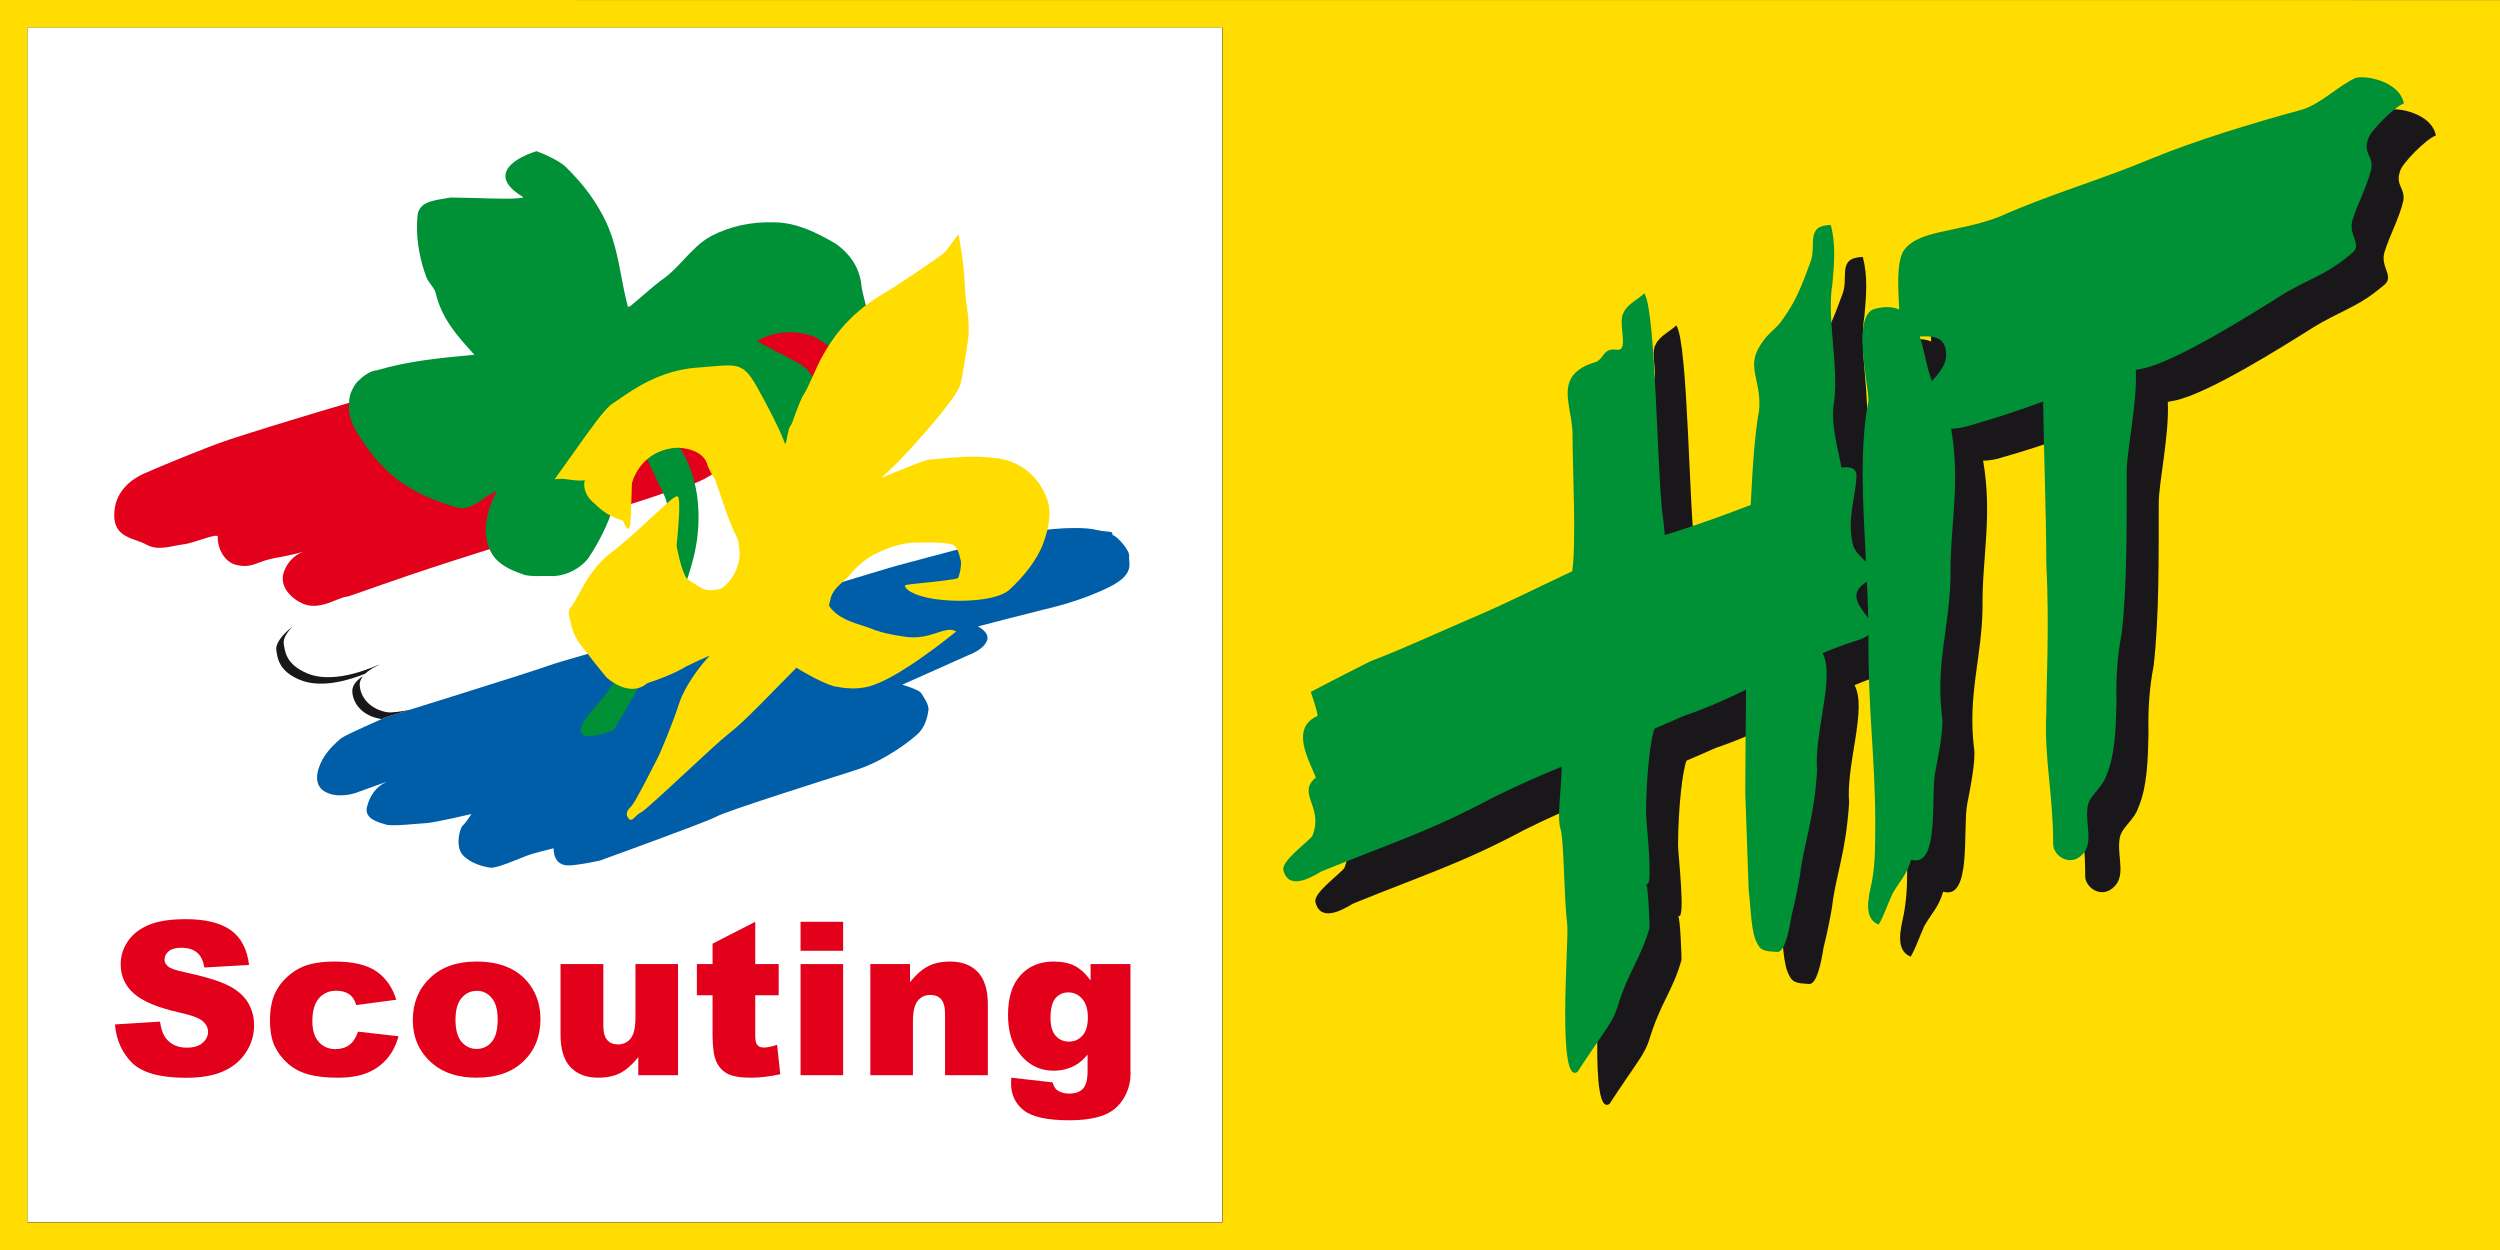 <?xml version="1.0" encoding="UTF-8" standalone="no"?>
<!-- Created with Inkscape (http://www.inkscape.org/) -->

<svg
   xmlns:dc="http://purl.org/dc/elements/1.1/"
   xmlns:cc="http://creativecommons.org/ns#"
   xmlns:rdf="http://www.w3.org/1999/02/22-rdf-syntax-ns#"
   xmlns:svg="http://www.w3.org/2000/svg"
   xmlns="http://www.w3.org/2000/svg"
   xmlns:sodipodi="http://sodipodi.sourceforge.net/DTD/sodipodi-0.dtd"
   xmlns:inkscape="http://www.inkscape.org/namespaces/inkscape"
   version="1.1"
   width="408.625"
   height="204.35"
   id="svg2"
   xml:space="preserve"
   sodipodi:docname="hit_landelijk_logo_h.svg"
   inkscape:version="0.92.4 (unknown)"
   inkscape:export-filename="/home/martijn/git/hit-icons/plaatslogo/src/svg/hit_hee_logo_h.svg.png"
   inkscape:export-xdpi="42.290001"
   inkscape:export-ydpi="42.290001"><rect width="100%" height="100%" fill="#333333" stroke="none"/><sodipodi:namedview
     pagecolor="#ffffff"
     bordercolor="#666666"
     borderopacity="1"
     objecttolerance="10"
     gridtolerance="10"
     guidetolerance="10"
     inkscape:pageopacity="0"
     inkscape:pageshadow="2"
     inkscape:window-width="1327"
     inkscape:window-height="1028"
     id="namedview34"
     showgrid="false"
     inkscape:zoom="2.0419358"
     inkscape:cx="305.43971"
     inkscape:cy="54.146538"
     inkscape:window-x="0"
     inkscape:window-y="24"
     inkscape:window-maximized="0"
     inkscape:current-layer="g4968" /><defs
     id="defs6" /><g
     transform="matrix(1.25,0,0,-1.25,-165.198,976.483)"
     id="g4968"><g
   inkscape:export-ydpi="208"
   inkscape:export-xdpi="208"
   style="fill:#ffdd00;fill-opacity:1"
   transform="translate(135.773,621.334)"
   id="g6362"><path
     inkscape:connector-curvature="0"
     id="path6364"
     style="fill:#ffdd00;fill-opacity:1;fill-rule:nonzero;stroke:none"
     d="M 0,0 V 156.237 H 156.234 L 156.238,0 Z M -3.617,159.851 V -3.617 l 326.904,-0.008 v 163.464 z" /></g><path
   inkscape:export-ydpi="208"
   inkscape:export-xdpi="208"
   inkscape:connector-curvature="0"
   id="path6366"
   style="fill:#ffffff;fill-opacity:1;fill-rule:nonzero;stroke:none"
   d="m 135.773,777.572 h 156.182 v -156.182 h -156.182 z" /><g
   inkscape:export-ydpi="208"
   inkscape:export-xdpi="208"
   transform="translate(201.523,763.911)"
   id="g6376"><path
     inkscape:connector-curvature="0"
     id="path6378"
     style="fill:#ffffff;fill-opacity:1;fill-rule:nonzero;stroke:none"
     d="m 0,0 c -1.266,-0.374 -5.429,-1.854 -5.858,-5.208 -0.022,-0.172 -0.035,-0.354 -0.035,-0.543 0,-0.094 0.012,-0.193 0.019,-0.291 -0.537,0.016 -1.032,0.031 -1.367,0.043 l -3.419,0.069 -1.234,-0.217 c -1.465,-0.239 -5.424,-0.885 -5.504,-4.953 -0.012,-0.27 -0.059,-1.342 -0.059,-1.342 0,-2.416 0.494,-5.055 1.392,-7.43 0.264,-0.709 0.668,-1.254 0.961,-1.652 0.004,-0.005 0.177,-0.254 0.229,-0.329 0.516,-2.029 1.376,-3.696 2.403,-5.168 -2.774,-0.332 -5.574,-0.785 -8.335,-1.613 l 0.558,0.104 c -1.507,-0.114 -2.95,-0.914 -4.414,-2.449 l -0.135,-0.143 -0.113,-0.16 c -0.489,-0.698 -0.844,-1.381 -1.078,-2.059 -5.703,-1.688 -10.399,-3.133 -14.208,-4.378 -3.359,-1.107 -10.045,-3.952 -10.327,-4.073 l -0.183,-0.078 c 0,0 -0.039,-0.026 -0.051,-0.033 -0.049,-0.02 -0.099,-0.041 -0.099,-0.041 -5.114,-2.082 -6.187,-5.605 -6.187,-8.193 0,-4.064 3.155,-5.192 4.671,-5.734 0.343,-0.123 0.696,-0.25 0.879,-0.352 2.044,-1.119 4.007,-0.732 5.439,-0.451 l 0.97,0.169 c 0.703,0.087 1.476,0.315 2.246,0.557 0.709,-1.486 2.006,-2.86 4.042,-3.252 1.741,-0.341 2.902,-0.019 3.836,0.317 0.053,-0.523 0.159,-1.045 0.374,-1.552 0.36,-0.848 0.961,-1.628 1.707,-2.29 -1.233,-0.966 -2.984,-2.703 -2.984,-4.813 0,-0.19 0.014,-0.382 0.045,-0.576 -10e-4,0.002 0.02,-0.144 0.02,-0.144 0.16,-1.127 0.586,-4.119 4.682,-5.797 1.575,-0.645 3.397,-0.828 5.44,-0.566 0.18,-0.617 0.45,-1.199 0.809,-1.729 -1.127,-0.554 -1.381,-0.748 -1.554,-0.887 l -0.057,-0.048 c -0.751,-0.641 -1.844,-1.642 -2.668,-2.928 -0.343,-0.512 -1.375,-2.232 -1.375,-4.193 0,-0.354 0.034,-0.715 0.111,-1.078 0.262,-1.229 0.965,-2.234 2.033,-2.909 1.489,-0.919 3.115,-1.013 4.37,-0.894 0.204,-1.32 1.172,-2.827 4.164,-3.704 l 0.191,-0.056 c 0.963,-0.294 2.259,-0.244 4.995,-0.011 l 1.099,0.085 c 0.331,0.012 0.887,0.094 1.536,0.211 10e-4,-1.344 0.396,-2.539 1.148,-3.429 l 0.054,-0.063 c 1.694,-1.881 4.248,-2.391 5.266,-2.522 1.136,-0.16 2.585,0.325 5.394,1.469 l 0.687,0.276 c 0.137,0.053 0.478,0.154 0.879,0.265 0.109,-0.146 0.186,-0.299 0.321,-0.437 0.605,-0.625 1.689,-1.356 3.411,-1.295 1.57,0.041 4.219,0.631 4.516,0.697 l 0.159,0.035 0.152,0.055 c 3.273,1.182 14.067,5.092 15.508,5.867 l 0.055,0.031 c 1.195,0.603 10.772,3.659 14.862,4.963 l 2.941,0.942 c 4.308,1.357 8.265,4.419 9.406,5.607 l 0.041,0.045 c 0.955,1.041 1.577,2.47 1.849,4.246 0.032,0.19 0.045,0.377 0.045,0.562 0,0.932 -0.363,1.817 -0.849,2.654 2.24,1 4.427,1.977 4.489,2.005 0.804,0.297 2.868,1.221 3.731,3.128 0.202,0.446 0.292,0.886 0.32,1.312 2.389,0.613 5.026,1.289 5.026,1.289 0.002,0.001 0.082,0.02 0.082,0.02 1.516,0.358 5.54,1.313 9.289,3.171 3.505,1.696 4.178,3.706 4.178,5.4 0,0.231 -0.013,0.454 -0.031,0.671 l -0.014,0.153 -0.012,-0.195 c 0.016,0.127 0.024,0.254 0.024,0.382 0,1.758 -1.454,3.636 -2.789,4.615 -0.022,0.075 -0.036,0.128 -0.036,0.128 -0.847,1.02 -2.111,1.086 -2.718,1.118 l 0.068,-0.005 -0.745,0.123 c -0.964,0.204 -2.013,0.359 -4.255,0.309 -0.052,0.675 -0.157,1.322 -0.367,1.926 -1.327,3.98 -4.841,6.823 -8.942,7.212 -2.57,0.324 -4.56,0.208 -6.701,0.025 1.84,2.151 3.729,4.584 4.225,6.035 0.431,1.225 1.224,6.816 1.262,7.335 l 0.006,0.077 0.01,0.719 c 0,1.542 -0.155,2.59 -0.284,3.434 -0.01,0.085 -0.162,1.469 -0.178,1.605 -0.123,3.707 -0.741,7 -0.866,7.628 l -1.239,6.155 -3.705,-5.046 c -0.484,-0.669 -1.079,-1.47 -1.336,-1.793 -0.738,-0.567 -4.149,-2.928 -6.731,-4.544 -0.578,2.327 -1.957,4.374 -4.143,5.939 l -0.099,0.07 -0.103,0.062 c -2.75,1.607 -5.772,3.102 -9.239,3.148 -3.476,0.12 -6.71,-0.588 -9.617,-2.105 -1.765,-0.953 -3.072,-2.346 -4.224,-3.574 -0.725,-0.77 -1.395,-1.484 -2.107,-2.047 l 0.137,0.101 c -0.629,-0.433 -1.213,-0.894 -1.778,-1.361 -0.435,2.292 -0.943,4.86 -2.074,7.361 -1.372,2.936 -3.205,5.471 -5.772,8.002 -1.247,1.281 -3.534,2.264 -4.79,2.737 L 1.623,-0.017 0.84,0.247 Z" /></g><g
   inkscape:export-ydpi="208"
   inkscape:export-xdpi="208"
   transform="translate(169.269,697.051)"
   id="g6380"><path
     inkscape:connector-curvature="0"
     id="path6382"
     style="fill:#ffffff;fill-opacity:1;fill-rule:nonzero;stroke:none"
     d="m 0,0 c -0.149,0.934 1.083,2.278 2.351,3.174 1.306,0.894 3.397,1.828 4.668,2.276 1.267,0.412 2.164,0.71 2.873,0.935 4.107,1.418 13.365,4.665 13.738,4.813 0.41,0.189 21.426,7.056 23.219,7.432 1.753,0.373 9.293,3.729 10.08,4.403 0.52,0.448 15.787,2.202 17.768,1.232 1.938,-0.97 -0.635,-7.617 2.912,-6.646 3.504,0.97 14.443,2.688 16.384,-0.445 1.94,-3.139 0.376,-4.706 -1.006,-5.303 C 91.642,11.31 66.222,4.965 66.222,4.965 c 0,0 -36.21,-9.779 -37.591,-10.002 -1.082,-0.19 -8.547,-2.504 -11.386,-3.435 -0.783,-0.261 0.112,0.036 -1.379,-0.411 -1.906,-0.558 -1.569,-0.262 -2.428,-0.111 -1.904,0.373 -3.36,1.681 -3.51,3.469 -0.149,1.754 2.801,2.762 2.578,2.762 -0.224,0 -5.563,-2.725 -9.407,-1.157 C 0.224,-2.763 0.148,-0.969 0,0" /></g><g
   inkscape:export-ydpi="208"
   inkscape:export-xdpi="208"
   transform="translate(182.604,687.401)"
   id="g6384"><path
     inkscape:connector-curvature="0"
     id="path6386"
     style="fill:#005da8;fill-opacity:1;fill-rule:nonzero;stroke:none"
     d="m 0,0 c 0,0 19.337,6.008 21.428,6.795 2.09,0.782 24.783,7.018 26.353,7.351 1.529,0.338 17.508,5.266 19.333,5.751 1.83,0.485 13.89,3.696 13.89,3.696 0,0 3.846,0.93 7.727,1.117 3.883,0.15 3.992,-0.298 5.412,-0.409 1.42,-0.075 0.559,-0.373 1.01,-0.524 0.41,-0.111 2.162,-1.902 2.053,-2.762 -0.115,-0.859 0.855,-2.314 -2.69,-4.031 -3.546,-1.755 -7.391,-2.65 -8.81,-2.988 -1.416,-0.334 -8.289,-2.125 -8.289,-2.125 0,0 1.684,-0.785 1.161,-1.943 -0.523,-1.157 -2.353,-1.79 -2.353,-1.79 L 67.528,4.253 c 0,0 2.166,-0.632 2.463,-1.081 0.3,-0.448 1.082,-1.568 0.968,-2.276 -0.109,-0.711 -0.373,-1.981 -1.192,-2.875 -0.823,-0.859 -4.405,-3.696 -8.324,-4.929 -3.918,-1.268 -16.911,-5.336 -18.29,-6.121 -1.384,-0.744 -15.158,-5.71 -15.158,-5.71 0,0 -2.648,-0.599 -4.03,-0.635 -2.164,-0.075 -2.016,2.239 -2.016,2.239 0,0 -2.799,-0.674 -3.51,-0.971 -0.708,-0.262 -3.918,-1.68 -4.739,-1.566 -0.859,0.111 -2.614,0.521 -3.658,1.68 -1.009,1.193 -0.335,3.581 0.037,3.846 0.335,0.261 1.118,1.49 1.118,1.49 0,0 -4.926,-1.157 -5.934,-1.193 -0.969,-0.036 -4.367,-0.45 -5.227,-0.188 -0.856,0.264 -2.873,0.709 -2.5,2.277 0.373,1.607 1.381,2.799 2.464,3.247 1.082,0.45 -3.92,-1.379 -3.92,-1.379 0,0 -2.389,-0.86 -4.143,0.223 -1.718,1.083 -0.634,3.548 0.037,4.554 0.671,1.047 1.642,1.904 2.165,2.35 C -5.303,-2.314 0,0 0,0" /></g><g
   inkscape:export-ydpi="208"
   inkscape:export-xdpi="208"
   transform="translate(152.024,719.712)"
   id="g6388"><path
     inkscape:connector-curvature="0"
     id="path6390"
     style="fill:#e2001a;fill-opacity:1;fill-rule:nonzero;stroke:none"
     d="m 0,0 c 0,0 6.829,2.91 10.114,3.993 7.54,2.465 16.836,5.153 19.898,6.049 2.91,0.895 11.907,3.62 19.522,5.934 6.049,1.83 11.273,3.398 11.834,3.545 1.306,0.298 27.435,8.513 28.296,7.505 0.858,-0.969 3.547,-3.397 3.397,-6.908 C 92.911,16.573 86.417,7.95 85.296,7.354 84.139,6.792 64.804,2.985 64.804,2.985 c 0,0 10.003,3.957 10.448,-0.15 0.415,-4.105 -7.763,-5.562 -8.173,-5.784 -0.41,-0.262 -16.237,-5.227 -28.107,-9.034 -7.879,-2.537 -12.954,-4.478 -13.441,-4.553 -1.267,-0.112 -3.469,-1.829 -5.674,-0.972 -1.492,0.596 -3.395,2.276 -2.538,4.366 0.86,2.13 2.69,2.54 2.69,2.54 0,0 -1.196,-0.41 -3.734,-0.86 -2.539,-0.41 -2.987,-1.379 -5.077,-0.97 -2.127,0.411 -2.689,2.95 -2.577,3.66 0.149,0.708 -2.984,-0.748 -4.517,-0.935 -1.567,-0.188 -3.248,-0.895 -4.815,-0.037 -1.528,0.86 -4.218,0.86 -4.218,3.806 0,4.557 4.593,5.678 4.929,5.938" /></g><g
   inkscape:export-ydpi="208"
   inkscape:export-xdpi="208"
   transform="translate(245.64,740.157)"
   id="g6392"><path
     inkscape:connector-curvature="0"
     id="path6394"
     style="fill:#009036;fill-opacity:1;fill-rule:nonzero;stroke:none"
     d="M 0,0 C 0,0.002 -0.281,1.17 -0.281,1.17 -0.527,2.128 -0.83,3.317 -0.855,3.825 -1.096,5.95 -2.221,7.746 -4.2,9.163 c -2.446,1.432 -5.095,2.756 -7.96,2.793 -3.035,0.111 -5.848,-0.496 -8.362,-1.81 C -21.883,9.411 -22.984,8.237 -24.053,7.1 -24.801,6.304 -25.574,5.479 -26.443,4.792 -27.492,4.068 -28.466,3.22 -29.408,2.401 L -31.073,0.985 C -31.11,0.976 -31.301,0.892 -31.36,0.919 l -0.037,0.066 c -0.34,1.28 -0.59,2.594 -0.832,3.867 -0.44,2.316 -0.895,4.711 -1.937,7.014 -1.229,2.634 -2.899,4.937 -5.255,7.253 -1.057,1.09 -3.747,2.079 -3.861,2.123 l -0.047,0.016 -0.046,-0.013 c -0.155,-0.047 -3.76,-1.125 -4.004,-3.031 -0.123,-0.965 0.633,-1.946 2.252,-2.916 -0.002,0 0.036,-0.031 0.071,-0.059 -0.447,-0.298 -4.146,-0.176 -6.39,-0.099 l -3.129,0.063 c -0.028,-0.005 -0.978,-0.173 -0.978,-0.173 -1.554,-0.253 -3.317,-0.535 -3.349,-2.437 -0.037,-0.416 -0.056,-0.842 -0.056,-1.281 0,-2.096 0.429,-4.403 1.224,-6.504 0.138,-0.37 0.382,-0.704 0.617,-1.022 0.233,-0.318 0.454,-0.619 0.577,-0.953 0.795,-3.479 2.864,-5.746 5.055,-8.148 0,0 0.026,-0.03 0.036,-0.041 -0.129,-0.012 -0.262,-0.026 -0.262,-0.026 -4.131,-0.387 -8.407,-0.787 -12.459,-2.004 -0.821,-0.062 -1.72,-0.601 -2.715,-1.645 -0.646,-0.919 -0.937,-1.694 -0.937,-2.458 -0.033,-0.223 -0.046,-0.449 -0.046,-0.676 0,-1.281 0.493,-2.596 1.529,-4.073 1.363,-2.146 2.876,-3.878 4.621,-5.295 2.213,-1.668 4.634,-2.828 7.852,-3.762 1.421,-0.439 2.581,0.376 3.707,1.166 0.536,0.375 1.095,0.73 1.673,0.976 -0.837,-1.502 -1.484,-3.35 -1.484,-5.14 0,-1.359 0.365,-2.672 1.299,-3.749 1.046,-1.128 2.547,-1.692 3.872,-2.134 0.784,-0.146 1.53,-0.13 2.32,-0.109 l 1.487,-0.01 c 1.655,0.106 3.367,0.99 4.383,2.258 2.942,4.359 4.422,9.004 4.422,13.837 0,0.558 -0.021,1.12 -0.061,1.681 0.022,0.047 0.165,0.368 0.165,0.368 0,0 0.057,0.121 0.112,0.236 0.187,-0.17 1.343,-1.211 1.343,-1.211 1.441,-1.128 1.507,-1.276 2.32,-3.069 l 1.636,-3.455 c 0.415,-0.81 0.609,-1.987 0.609,-3.414 0,-6.484 -3.993,-18.147 -9.619,-24.376 -1.249,-1.386 -1.865,-2.38 -1.865,-3.013 0,-0.162 0.039,-0.299 0.118,-0.414 0.66,-0.947 3.765,0.248 4.117,0.388 l 0.044,0.016 0.025,0.041 c 0.08,0.125 7.919,12.568 10.433,22.479 0.415,1.63 0.669,3.469 0.669,5.363 0,3.889 -1.069,8.015 -4.027,11.054 -0.032,0.025 -0.609,0.507 -0.609,0.507 -0.243,0.228 -0.52,0.479 -0.84,0.671 0.068,0.138 0.195,0.409 0.263,0.552 1.465,-0.385 2.817,-0.981 4.122,-1.564 1.569,-0.703 3.048,-1.366 4.73,-1.686 0.594,-0.145 1.013,-0.389 1.418,-0.626 0.613,-0.357 1.191,-0.691 2.275,-0.645 l 1.67,0.176 c 0.754,0.112 1.25,0.187 1.771,-0.051 0.186,-0.084 0.441,-0.041 0.774,0.14 1.442,0.785 4.069,4.005 4.287,5.537 0.008,0.086 0.008,0.188 0.008,0.297 0,1.305 -0.49,4.08 -1.966,5.217 -0.737,0.577 -2.26,1.349 -3.604,2.027 -1.069,0.539 -2.366,1.197 -2.603,1.46 3.949,2.144 7.507,0.494 7.543,0.478 3.702,-2.385 4.907,-3.158 5.331,-3.371 0.02,-0.014 0.008,-0.044 0.028,-0.055 0,0 0.018,0.024 0.023,0.029 0.164,-0.078 0.195,-0.056 0.225,-0.018 l 0.085,0.13 -0.171,0.111 c -0.135,0.086 0.138,0.66 0.378,1.166 C -0.469,-3.861 0.378,-2.075 0,0" /></g><g
   inkscape:export-ydpi="208"
   inkscape:export-xdpi="208"
   transform="translate(237.375,733.158)"
   id="g6396"><path
     inkscape:connector-curvature="0"
     id="path6398"
     style="fill:#009036;fill-opacity:1;fill-rule:nonzero;stroke:none"
     d="M 0,0 V -0.002 Z" /></g><g
   inkscape:export-ydpi="208"
   inkscape:export-xdpi="208"
   transform="translate(269.114,715.803)"
   id="g6400"><path
     inkscape:connector-curvature="0"
     id="path6402"
     style="fill:#ffdd00;fill-opacity:1;fill-rule:nonzero;stroke:none"
     d="m 0,0 c -1.013,3.039 -3.654,5.187 -6.732,5.474 -2.657,0.341 -4.586,0.17 -7.03,-0.045 l -1.657,-0.142 c -0.405,0 -2.202,-0.722 -4.701,-1.738 -0.592,-0.244 -1.158,-0.474 -1.639,-0.665 1.366,1.127 3.536,3.39 5.38,5.518 2.125,2.385 4.542,5.37 4.956,6.581 0.308,0.873 1.087,6.127 1.128,6.681 0.005,0.212 0.01,0.411 0.01,0.603 0,1.371 -0.139,2.283 -0.264,3.099 l -0.191,1.729 c -0.114,3.849 -0.82,7.304 -0.826,7.342 l -0.067,0.33 -0.2,-0.274 c -0.013,-0.017 -1.27,-1.754 -1.595,-2.116 -0.33,-0.33 -5.472,-3.896 -8.365,-5.606 -4.571,-2.731 -6.638,-6.268 -7.315,-7.43 l -0.162,-0.274 c -0.425,-0.696 -0.912,-1.777 -1.38,-2.821 -0.44,-0.976 -0.854,-1.899 -1.157,-2.364 -0.427,-0.631 -0.935,-2.034 -1.306,-3.063 -0.164,-0.453 -0.321,-0.883 -0.377,-0.972 -0.301,-0.321 -0.422,-0.979 -0.538,-1.614 -0.066,-0.363 -0.141,-0.7 -0.245,-0.951 -0.048,0.092 -0.101,0.205 -0.142,0.33 -0.014,0.048 -0.405,1.367 -2.886,5.96 -2.293,4.279 -2.644,4.249 -6.933,3.87 l -1.609,-0.133 c -4.737,-0.347 -8.248,-2.79 -10.132,-4.103 l -0.869,-0.586 c -0.975,-0.599 -2.886,-3.295 -5.094,-6.414 l -2.499,-3.491 0.333,0.035 c 0.586,0.068 1.132,-0.012 1.714,-0.096 0.605,-0.086 1.234,-0.162 1.903,-0.068 -0.037,-0.18 -0.079,-0.361 -0.079,-0.544 0,-0.909 0.476,-1.813 1.354,-2.507 1.095,-1.096 2.152,-1.744 3.521,-2.153 0.172,-0.007 0.273,-0.237 0.365,-0.462 0.105,-0.244 0.212,-0.498 0.415,-0.637 l 0.077,-0.054 0.1,0.046 c 0.171,0.096 0.244,0.495 0.359,4.338 0.021,0.764 0.044,1.557 0.065,1.655 0.826,2.612 2.865,4.275 5.581,4.55 1.006,0.109 3.897,-0.255 4.32,-2.38 0.012,-0.039 0.573,-1.294 0.906,-1.635 0.004,-0.018 0.942,-2.709 0.942,-2.709 0.578,-1.713 1.033,-3.067 2.045,-5.172 0.139,-0.25 0.153,-0.514 0.168,-0.789 l 0.044,-0.442 c 0.046,-0.223 0.068,-0.461 0.068,-0.703 0,-0.851 -0.266,-1.816 -0.762,-2.748 -0.407,-0.707 -1.274,-1.767 -1.914,-1.901 -1.656,-0.314 -2.077,-0.041 -3.094,0.624 l -0.943,0.589 c -0.687,0.402 -1.34,3.348 -1.535,4.451 0.229,2.248 0.552,6.132 0.172,6.439 -0.229,0.204 -0.667,-0.136 -3.318,-2.6 -1.61,-1.495 -3.612,-3.355 -5.264,-4.604 -2.358,-1.761 -3.53,-3.962 -4.388,-5.57 -0.372,-0.699 -0.693,-1.302 -1.008,-1.652 -0.446,-0.477 -0.275,-1.118 -0.112,-1.735 l 0.149,-0.63 c 0.289,-1.474 1.189,-2.585 2.058,-3.659 l 0.176,-0.219 c 0.588,-0.81 2.335,-2.929 2.352,-2.951 0.042,-0.039 2.975,-2.808 5.363,-0.764 3.363,1.088 4.96,2.112 5.023,2.155 1.197,0.592 2.506,1.197 3.15,1.437 -1.084,-1.048 -3.25,-3.888 -4.006,-6.193 -0.753,-2.369 -2.316,-6.155 -2.717,-6.961 l -0.409,-0.799 c -0.789,-1.554 -2.635,-5.193 -3.112,-5.697 -0.601,-0.602 -0.834,-1.016 -0.423,-1.607 0.086,-0.127 0.183,-0.194 0.298,-0.206 0.202,-0.015 0.373,0.154 0.586,0.366 0.204,0.199 0.456,0.449 0.795,0.611 0.485,0.253 3.131,2.706 5.93,5.303 2.234,2.07 4.543,4.211 5.294,4.791 1.545,1.205 2.715,2.377 4.194,3.857 l 0.414,0.412 c 0,0 3.871,3.937 4.47,4.545 0.477,-0.301 2.94,-1.806 4.86,-2.418 1.389,-0.272 3.027,-0.482 4.751,0 3.073,0.908 7.732,4.313 11.101,7.008 l 0.195,0.156 -0.227,0.098 c -0.624,0.269 -1.339,0.034 -2.244,-0.262 -1.125,-0.363 -2.526,-0.821 -4.36,-0.511 -2.655,0.388 -3.613,0.769 -4.312,1.046 l -0.482,0.18 c -0.003,0 -0.287,0.092 -0.287,0.092 -1.791,0.555 -3.644,1.135 -4.713,2.686 -0.009,0.028 -0.014,0.055 -0.014,0.087 0,0.123 0.053,0.3 0.11,0.496 l 0.113,0.467 c 0.244,0.921 0.947,1.547 1.625,2.153 l 0.61,0.566 c 1.256,1.524 2.44,2.508 3.728,3.105 1.071,0.549 2.748,1.237 4.691,1.407 l 1.17,0.011 c 1.273,0.018 2.476,0.038 3.723,-0.162 0.933,-0.122 1.181,-1.109 1.42,-2.066 l 0.063,-0.25 c 0.032,-0.63 -0.102,-1.424 -0.37,-2.15 -0.232,-0.2 -2.988,-0.485 -4.631,-0.655 -2.289,-0.234 -2.291,-0.244 -2.326,-0.4 l -0.014,-0.061 0.043,-0.062 c 0.645,-0.988 2.776,-1.425 3.99,-1.596 3.404,-0.478 8.041,-0.16 9.598,1.192 2.039,1.871 3.549,3.89 4.371,5.839 C 0.311,-3.422 0.52,-1.484 0,0" /></g><g
   inkscape:export-ydpi="208"
   inkscape:export-xdpi="208"
   transform="translate(181.775,694.289)"
   id="g6404"><path
     inkscape:connector-curvature="0"
     id="path6406"
     style="fill:#1a171b;fill-opacity:1;fill-rule:nonzero;stroke:none"
     d="m 0,0 c -0.221,-0.007 -5.576,-2.737 -9.404,-1.167 -2.872,1.18 -2.962,2.956 -3.11,3.918 -0.097,0.645 0.42,1.471 1.16,2.217 -1.199,-0.901 -2.271,-2.157 -2.131,-3.063 0.146,-0.961 0.236,-2.74 3.108,-3.916 2.942,-1.207 6.787,0.125 8.508,0.813 C -1.056,-0.416 0.144,0.005 0,0" /></g><g
   inkscape:export-ydpi="208"
   inkscape:export-xdpi="208"
   transform="translate(185.781,688.393)"
   id="g6408"><path
     inkscape:connector-curvature="0"
     id="path6410"
     style="fill:#1a171b;fill-opacity:1;fill-rule:nonzero;stroke:none"
     d="m 0,0 c -0.983,-0.227 -2.427,-0.448 -3.078,-0.325 -1.901,0.356 -3.352,1.665 -3.505,3.466 -0.041,0.48 0.15,0.9 0.44,1.261 -0.719,-0.468 -1.49,-1.179 -1.412,-2.108 0.152,-1.798 1.604,-3.107 3.505,-3.464 0.12,-0.021 0.216,-0.047 0.298,-0.072 0.354,0.154 0.575,0.25 0.575,0.25 0,0 1.264,0.396 3.177,0.992" /></g><g
   inkscape:export-ydpi="208"
   inkscape:export-xdpi="208"
   transform="translate(147.187,647.231)"
   id="g6412"><path
     inkscape:connector-curvature="0"
     id="path6414"
     style="fill:#e2001a;fill-opacity:1;fill-rule:nonzero;stroke:none"
     d="m 0,0 5.896,0.369 c 0.128,-0.957 0.388,-1.687 0.78,-2.188 0.638,-0.812 1.551,-1.218 2.737,-1.218 0.884,0 1.566,0.207 2.045,0.623 0.479,0.414 0.718,0.894 0.718,1.443 0,0.52 -0.228,0.985 -0.684,1.395 C 11.036,0.835 9.978,1.223 8.318,1.588 5.6,2.198 3.662,3.01 2.503,4.021 1.336,5.035 0.752,6.324 0.752,7.894 c 0,1.031 0.299,2.004 0.896,2.92 0.597,0.918 1.497,1.638 2.696,2.163 1.199,0.524 2.843,0.787 4.931,0.787 2.564,0 4.518,-0.478 5.863,-1.43 1.345,-0.954 2.146,-2.47 2.401,-4.55 L 11.697,7.443 C 11.542,8.346 11.216,9.002 10.719,9.412 10.222,9.823 9.535,10.027 8.66,10.027 7.939,10.027 7.396,9.875 7.032,9.57 6.667,9.264 6.484,8.893 6.484,8.455 6.484,8.136 6.636,7.849 6.937,7.594 7.229,7.328 7.922,7.082 9.016,6.854 11.725,6.271 13.665,5.68 14.837,5.083 c 1.172,-0.599 2.025,-1.339 2.559,-2.224 0.533,-0.884 0.8,-1.874 0.8,-2.968 0,-1.287 -0.356,-2.472 -1.067,-3.557 -0.712,-1.086 -1.706,-1.908 -2.983,-2.47 -1.277,-0.561 -2.886,-0.841 -4.83,-0.841 -3.411,0 -5.773,0.657 -7.086,1.969 C 0.917,-3.693 0.173,-2.025 0,0" /></g><g
   inkscape:export-ydpi="208"
   inkscape:export-xdpi="208"
   transform="translate(178.968,646.288)"
   id="g6416"><path
     inkscape:connector-curvature="0"
     id="path6418"
     style="fill:#e2001a;fill-opacity:1;fill-rule:nonzero;stroke:none"
     d="M 0,0 5.295,-0.602 C 5.003,-1.706 4.524,-2.662 3.858,-3.469 3.192,-4.275 2.342,-4.903 1.307,-5.35 0.271,-5.797 -1.045,-6.021 -2.641,-6.021 c -1.541,0 -2.825,0.144 -3.85,0.431 -1.027,0.287 -1.909,0.752 -2.648,1.395 -0.739,0.642 -1.318,1.395 -1.737,2.261 -0.42,0.866 -0.63,2.014 -0.63,3.446 0,1.494 0.255,2.738 0.767,3.731 0.373,0.73 0.884,1.382 1.532,1.962 0.647,0.578 1.313,1.008 1.997,1.291 1.085,0.446 2.477,0.67 4.173,0.67 2.371,0 4.18,-0.424 5.425,-1.272 1.245,-0.849 2.118,-2.089 2.62,-3.722 l -5.24,-0.697 c -0.164,0.619 -0.463,1.087 -0.897,1.402 -0.434,0.314 -1.015,0.472 -1.744,0.472 -0.921,0 -1.667,-0.33 -2.237,-0.992 -0.57,-0.658 -0.855,-1.658 -0.855,-2.996 0,-1.193 0.282,-2.099 0.849,-2.717 0.564,-0.621 1.285,-0.929 2.161,-0.929 0.729,0 1.343,0.186 1.84,0.56 C -0.618,-1.351 -0.246,-0.775 0,0" /></g><g
   inkscape:export-ydpi="208"
   inkscape:export-xdpi="208"
   transform="translate(191.719,647.833)"
   id="g6420"><path
     inkscape:connector-curvature="0"
     id="path6422"
     style="fill:#e2001a;fill-opacity:1;fill-rule:nonzero;stroke:none"
     d="m 0,0 c 0,-1.295 0.262,-2.252 0.786,-2.873 0.525,-0.62 1.184,-0.93 1.978,-0.93 0.801,0 1.461,0.305 1.976,0.916 0.516,0.612 0.774,1.592 0.774,2.943 0,1.258 -0.261,2.195 -0.781,2.81 C 4.214,3.482 3.571,3.791 2.805,3.791 1.993,3.791 1.322,3.478 0.793,2.854 0.265,2.229 0,1.277 0,0 m -5.582,-0.014 c 0,2.217 0.747,4.043 2.244,5.48 1.495,1.436 3.516,2.155 6.061,2.155 2.909,0 5.107,-0.844 6.593,-2.531 1.196,-1.36 1.793,-3.033 1.793,-5.022 0,-2.234 -0.741,-4.065 -2.223,-5.492 -1.483,-1.428 -3.532,-2.141 -6.15,-2.141 -2.335,0 -4.223,0.592 -5.664,1.778 -1.769,1.469 -2.654,3.393 -2.654,5.773" /></g><g
   inkscape:export-ydpi="208"
   inkscape:export-xdpi="208"
   transform="translate(220.819,640.595)"
   id="g6424"><path
     inkscape:connector-curvature="0"
     id="path6426"
     style="fill:#e2001a;fill-opacity:1;fill-rule:nonzero;stroke:none"
     d="M 0,0 H -5.199 V 2.354 C -5.974,1.388 -6.757,0.698 -7.545,0.287 c -0.789,-0.409 -1.758,-0.615 -2.908,-0.615 -1.532,0 -2.734,0.458 -3.605,1.375 -0.871,0.917 -1.307,2.328 -1.307,4.234 v 9.248 h 5.596 V 6.54 c 0,-0.912 0.169,-1.561 0.506,-1.942 0.338,-0.384 0.812,-0.576 1.423,-0.576 0.666,0 1.212,0.256 1.635,0.766 0.424,0.512 0.637,1.429 0.637,2.751 v 6.99 H 0 Z" /></g><g
   inkscape:export-ydpi="208"
   inkscape:export-xdpi="208"
   transform="translate(230.915,660.653)"
   id="g6428"><path
     inkscape:connector-curvature="0"
     id="path6430"
     style="fill:#e2001a;fill-opacity:1;fill-rule:nonzero;stroke:none"
     d="M 0,0 V -5.528 H 3.064 V -9.604 H 0 v -5.149 c 0,-0.618 0.06,-1.028 0.178,-1.228 0.182,-0.31 0.502,-0.464 0.958,-0.464 0.41,0 0.984,0.119 1.723,0.354 l 0.411,-3.843 c -1.377,-0.301 -2.664,-0.452 -3.858,-0.452 -1.387,0 -2.408,0.178 -3.064,0.532 -0.659,0.356 -1.143,0.896 -1.458,1.62 -0.314,0.724 -0.472,1.897 -0.472,3.519 v 5.111 h -2.052 v 4.076 h 2.052 v 2.668 z" /></g><path
   inkscape:export-ydpi="208"
   inkscape:export-xdpi="208"
   inkscape:connector-curvature="0"
   id="path6432"
   style="fill:#e2001a;fill-opacity:1;fill-rule:nonzero;stroke:none"
   d="m 236.839,655.124 h 5.568 v -14.529 h -5.568 z m 0,5.529 h 5.568 v -3.791 h -5.568 z" /><g
   inkscape:export-ydpi="208"
   inkscape:export-xdpi="208"
   transform="translate(245.964,655.125)"
   id="g6434"><path
     inkscape:connector-curvature="0"
     id="path6436"
     style="fill:#e2001a;fill-opacity:1;fill-rule:nonzero;stroke:none"
     d="m 0,0 h 5.186 v -2.366 c 0.774,0.966 1.559,1.657 2.352,2.072 0.794,0.416 1.761,0.623 2.901,0.623 1.541,0 2.748,-0.459 3.618,-1.375 0.873,-0.916 1.308,-2.333 1.308,-4.248 v -9.235 H 9.769 v 7.989 c 0,0.912 -0.169,1.559 -0.506,1.936 -0.337,0.378 -0.812,0.569 -1.423,0.569 -0.676,0 -1.223,-0.255 -1.642,-0.767 -0.42,-0.511 -0.63,-1.427 -0.63,-2.75 v -6.977 H 0 Z" /></g><g
   inkscape:export-ydpi="208"
   inkscape:export-xdpi="208"
   transform="translate(269.523,648.079)"
   id="g6438"><path
     inkscape:connector-curvature="0"
     id="path6440"
     style="fill:#e2001a;fill-opacity:1;fill-rule:nonzero;stroke:none"
     d="m 0,0 c 0,-1.049 0.225,-1.826 0.671,-2.332 0.446,-0.506 1.035,-0.76 1.765,-0.76 0.693,0 1.275,0.262 1.744,0.787 0.47,0.526 0.705,1.317 0.705,2.373 0,1.059 -0.246,1.869 -0.739,2.43 C 3.653,3.059 3.051,3.339 2.34,3.339 1.629,3.339 1.062,3.081 0.637,2.566 0.213,2.05 0,1.195 0,0 m 5.24,7.046 h 5.213 V -6.676 l 0.014,-0.642 C 10.467,-8.23 10.272,-9.1 9.885,-9.926 9.498,-10.751 8.982,-11.418 8.34,-11.93 7.695,-12.44 6.881,-12.81 5.891,-13.037 4.9,-13.266 3.768,-13.38 2.49,-13.38 c -2.918,0 -4.922,0.439 -6.011,1.314 -1.091,0.876 -1.636,2.048 -1.636,3.515 0,0.184 0.009,0.43 0.027,0.739 l 5.404,-0.615 c 0.137,-0.502 0.347,-0.848 0.63,-1.04 0.41,-0.283 0.925,-0.425 1.545,-0.425 0.803,0 1.403,0.215 1.799,0.644 0.398,0.429 0.596,1.177 0.596,2.244 v 2.203 C 4.297,-5.449 3.75,-5.918 3.201,-6.211 2.346,-6.666 1.419,-6.895 0.424,-6.895 c -1.942,0 -3.51,0.848 -4.705,2.544 -0.849,1.205 -1.273,2.796 -1.273,4.776 0,2.262 0.547,3.985 1.642,5.172 1.094,1.184 2.526,1.778 4.296,1.778 1.13,0 2.063,-0.191 2.798,-0.575 C 3.916,6.418 4.602,5.783 5.24,4.898 Z" /></g><g
   id="g4809"
   transform="matrix(1.139,0,0,1.139,-52.377,-108.71)"><g
     id="g6442"
     transform="translate(389.03,737.656)"
     inkscape:export-xdpi="208"
     inkscape:export-ydpi="208"><path
       d="m 0,0 c 0.391,-1.708 -0.641,-2.729 -1.552,-3.798 -0.076,0.209 -0.15,0.421 -0.217,0.655 C -2.183,-1.977 -2.431,-0.225 -2.95,1.33 -1.702,1.387 -0.354,1.404 0,0 m -9.011,-26.816 c 0.063,-1.389 0.115,-2.789 0.147,-4.202 -0.869,1.313 -2.488,2.794 -0.147,4.202 m 61.643,54.901 c -0.491,2.512 -4.254,3.25 -5.499,2.944 C 45.267,30.271 42.894,27.815 40.652,27.3 35.038,25.77 28.656,23.805 23.763,21.801 17.608,19.224 11.962,17.669 6.284,15.123 1.325,13.168 -3.341,13.658 -4.911,10.998 -5.639,9.426 -5.401,6.622 -5.309,4.435 -6.021,4.74 -6.907,4.815 -8.054,4.518 -10.868,3.921 -8.74,-4.59 -8.837,-6.087 c -1.043,-5.307 -0.629,-11.674 -0.285,-18.451 -0.631,0.601 -1.32,1.269 -1.484,1.954 -0.754,2.938 0.31,5.476 0.392,7.855 0.027,0.969 -0.7,1.174 -1.721,1.006 -0.404,2.234 -1.312,5.185 -0.832,7.636 0.507,4.279 -0.884,9.599 -0.195,13.55 0.211,2.431 0.375,4.477 -0.197,6.679 -3.028,-0.076 -1.556,-2.366 -2.358,-4.323 -0.998,-2.706 -1.653,-4.424 -3.141,-6.48 -0.721,-1.136 -1.702,-1.546 -2.554,-2.944 -1.767,-2.611 0.195,-4.166 -0.195,-7.66 -0.405,-2.057 -0.714,-5.79 -0.948,-10.739 -2.984,-1.15 -6.25,-2.336 -9.069,-3.207 -0.268,-0.076 -0.529,-0.158 -0.794,-0.239 -0.05,0.593 -0.109,1.196 -0.187,1.811 -0.721,4.659 -0.803,23.887 -2.161,25.924 -0.77,-0.728 -1.915,-1.219 -2.357,-2.161 -0.787,-1.185 0.688,-4.458 -0.785,-4.319 -1.557,0.269 -1.473,-0.957 -2.357,-1.375 -1.081,-0.32 -2.308,-0.81 -2.946,-1.964 -0.918,-1.792 0.229,-4.083 0.198,-6.48 0.025,-4.352 0.445,-12.307 -0.033,-15.605 -3.749,-1.744 -7.313,-3.58 -11.164,-5.214 -4.075,-1.742 -8.084,-3.625 -11.979,-5.107 -2.078,-1.055 -4.221,-2.118 -6.873,-3.534 -0.034,0.026 0.703,-1.857 0.785,-2.75 -3.192,-1.398 -0.983,-5.082 -0.197,-7.069 -2.259,-1.857 0.933,-3.33 -0.392,-6.679 -0.312,-0.58 -3.585,-2.872 -3.34,-3.926 0.573,-2.462 3.275,-0.827 4.321,-0.198 8.118,3.298 12.454,4.609 19.641,8.446 2.445,1.238 5.168,2.428 7.992,3.604 -0.028,-2.509 -0.57,-5.849 -0.137,-7.14 0.424,-1.448 0.342,-7.174 0.786,-11.195 0.13,-2.119 -1.18,-18.402 1.177,-16.692 0.59,0.907 1.244,1.889 1.964,2.944 0.997,1.483 2.144,2.957 2.554,4.321 1.391,4.527 2.699,5.59 3.73,9.232 0.033,0.042 -0.13,4.869 -0.392,5.106 0.916,-0.81 0.016,6.881 0,8.052 0.014,4.341 0.516,8.636 0.98,9.742 1.135,0.481 2.257,0.963 3.341,1.452 2.482,0.831 4.846,1.896 7.159,3.011 -0.043,-3.777 -0.072,-7.748 -0.089,-11.848 0.082,-2.464 0.246,-7.128 0.394,-11.196 0.26,-2.151 0.26,-4.849 0.981,-6.087 0.424,-0.973 1.244,-0.891 2.356,-0.981 0.769,0.09 1.259,2.136 1.571,4.125 0.507,2.019 0.834,3.82 0.983,4.711 0.425,3.691 1.57,6.066 1.963,11.981 -0.39,4.281 2.103,10.839 0.619,13.489 1.287,0.544 2.584,1.035 3.898,1.435 0.654,0.203 1.093,0.423 1.375,0.655 -0.057,-8.935 0.753,-13.515 0.785,-21.471 -0.032,-2.807 0.05,-4.362 -0.392,-6.874 -0.376,-1.744 -1.032,-4.197 0.785,-4.91 0.72,1.287 0.885,2.021 1.572,3.535 0.866,1.514 1.604,2.088 2.16,3.928 3.289,-1.021 2.225,7.161 2.75,10.016 0.294,1.563 1.031,5.083 0.784,6.481 -0.735,6.129 0.902,10.385 0.984,16.104 -0.082,5.695 1.166,10.448 0.066,16.871 0.803,0.015 1.621,0.174 2.289,0.412 2.201,0.612 5.433,1.652 8.271,2.706 0.079,-6.138 0.345,-11.849 0.372,-18.811 0.375,-6.978 -0.035,-14.506 0,-16.89 -0.279,-5.228 0.784,-9.318 0.785,-15.121 -10e-4,-1.236 1.717,-2.545 3.143,-1.374 1.602,1.284 0.539,3.494 0.785,5.499 0.082,1.432 1.635,2.168 2.16,3.729 1.031,2.367 1.112,5.559 1.178,8.447 -0.066,2.758 0.098,5.377 0.59,7.856 0.654,5.703 0.572,12.658 0.587,18.657 -0.011,2.303 1.232,7.937 1.039,11.638 0.231,0.046 0.467,0.093 0.731,0.146 3.778,0.712 12.698,6.357 15.711,8.248 3.371,2.12 5.252,2.365 8.248,4.909 1.506,1.056 -0.377,2.12 0.197,3.927 0.572,1.876 1.717,3.922 2.159,5.892 0.213,1.466 -0.932,1.712 -0.391,3.34 0.195,0.907 3.059,3.773 4.123,4.124"
       style="fill:#1a171b;fill-opacity:1;fill-rule:nonzero;stroke:none"
       id="path6444"
       inkscape:connector-curvature="0" /></g><g
     id="g6446"
     transform="translate(385.355,741.332)"
     style="fill:#ffdd00;fill-opacity:1"
     inkscape:export-xdpi="208"
     inkscape:export-ydpi="208"><path
       d="m 0,0 c 0.391,-1.708 -0.641,-2.729 -1.552,-3.798 -0.076,0.209 -0.15,0.421 -0.216,0.655 C -2.183,-1.977 -2.431,-0.225 -2.95,1.33 -1.702,1.387 -0.354,1.404 0,0 m -9.011,-26.816 c 0.063,-1.389 0.115,-2.789 0.147,-4.202 -0.869,1.313 -2.488,2.794 -0.147,4.202 m 61.643,54.901 c -0.491,2.512 -4.254,3.25 -5.499,2.944 C 45.267,30.271 42.894,27.815 40.653,27.3 35.038,25.77 28.656,23.805 23.763,21.801 17.608,19.224 11.962,17.669 6.284,15.123 1.325,13.168 -3.341,13.658 -4.911,10.998 -5.639,9.426 -5.401,6.621 -5.309,4.435 -6.021,4.74 -6.907,4.814 -8.054,4.518 -10.868,3.921 -8.74,-4.59 -8.837,-6.087 c -1.043,-5.307 -0.629,-11.675 -0.285,-18.451 -0.631,0.601 -1.32,1.269 -1.484,1.954 -0.754,2.938 0.31,5.476 0.392,7.855 0.027,0.969 -0.7,1.174 -1.721,1.006 -0.404,2.234 -1.312,5.185 -0.832,7.636 0.507,4.279 -0.884,9.599 -0.195,13.55 0.211,2.431 0.375,4.477 -0.197,6.679 -3.028,-0.076 -1.556,-2.366 -2.358,-4.323 -0.998,-2.706 -1.653,-4.424 -3.141,-6.48 -0.721,-1.136 -1.702,-1.546 -2.554,-2.944 -1.767,-2.611 0.196,-4.166 -0.195,-7.66 -0.405,-2.057 -0.714,-5.79 -0.948,-10.739 -2.984,-1.15 -6.25,-2.336 -9.069,-3.207 -0.268,-0.076 -0.529,-0.158 -0.794,-0.239 -0.05,0.593 -0.109,1.196 -0.187,1.811 -0.721,4.659 -0.803,23.887 -2.161,25.924 -0.77,-0.728 -1.915,-1.219 -2.357,-2.161 -0.787,-1.185 0.688,-4.458 -0.785,-4.319 -1.556,0.269 -1.473,-0.957 -2.357,-1.375 -1.081,-0.32 -2.308,-0.811 -2.946,-1.964 -0.918,-1.792 0.229,-4.083 0.198,-6.48 0.025,-4.352 0.445,-12.307 -0.033,-15.605 -3.749,-1.744 -7.313,-3.58 -11.164,-5.214 -4.075,-1.742 -8.084,-3.625 -11.979,-5.107 -2.078,-1.055 -4.221,-2.118 -6.873,-3.534 -0.034,0.026 0.703,-1.857 0.785,-2.75 -3.192,-1.398 -0.983,-5.082 -0.197,-7.069 -2.259,-1.857 0.933,-3.33 -0.392,-6.679 -0.312,-0.58 -3.585,-2.872 -3.34,-3.926 0.573,-2.462 3.275,-0.827 4.321,-0.198 8.118,3.298 12.454,4.609 19.641,8.446 2.445,1.238 5.168,2.428 7.992,3.604 -0.027,-2.509 -0.57,-5.849 -0.137,-7.14 0.424,-1.449 0.342,-7.174 0.786,-11.195 0.13,-2.119 -1.18,-18.402 1.177,-16.692 0.59,0.907 1.244,1.889 1.964,2.944 0.998,1.483 2.144,2.957 2.554,4.321 1.391,4.527 2.699,5.59 3.73,9.232 0.033,0.042 -0.13,4.869 -0.392,5.106 0.916,-0.81 0.016,6.881 0,8.052 0.014,4.34 0.516,8.636 0.98,9.742 1.135,0.481 2.257,0.963 3.341,1.452 2.482,0.831 4.846,1.896 7.159,3.011 -0.043,-3.777 -0.072,-7.748 -0.089,-11.848 0.082,-2.464 0.246,-7.128 0.394,-11.196 0.26,-2.151 0.26,-4.849 0.981,-6.087 0.424,-0.973 1.244,-0.891 2.356,-0.981 0.769,0.09 1.259,2.136 1.571,4.125 0.507,2.019 0.834,3.82 0.983,4.711 0.425,3.691 1.57,6.066 1.963,11.981 -0.39,4.281 2.103,10.839 0.619,13.489 1.287,0.543 2.584,1.035 3.898,1.435 0.654,0.203 1.093,0.423 1.375,0.655 -0.057,-8.935 0.753,-13.515 0.785,-21.471 -0.032,-2.807 0.05,-4.362 -0.392,-6.874 -0.376,-1.744 -1.032,-4.197 0.785,-4.911 0.72,1.288 0.885,2.022 1.572,3.536 0.867,1.514 1.604,2.088 2.16,3.928 3.289,-1.021 2.225,7.161 2.75,10.016 0.294,1.563 1.031,5.083 0.785,6.481 -0.736,6.129 0.901,10.385 0.983,16.104 -0.082,5.695 1.166,10.448 0.066,16.871 0.803,0.015 1.621,0.174 2.289,0.412 2.201,0.612 5.433,1.652 8.271,2.706 0.079,-6.138 0.345,-11.849 0.372,-18.811 0.375,-6.978 -0.035,-14.506 0,-16.89 -0.279,-5.228 0.784,-9.318 0.785,-15.121 -10e-4,-1.236 1.717,-2.545 3.143,-1.374 1.602,1.284 0.539,3.494 0.785,5.499 0.082,1.432 1.635,2.168 2.16,3.729 1.031,2.367 1.112,5.559 1.178,8.447 -0.066,2.758 0.098,5.377 0.59,7.856 0.654,5.702 0.572,12.658 0.587,18.657 -0.011,2.303 1.232,7.937 1.039,11.638 0.231,0.046 0.467,0.093 0.731,0.146 3.778,0.712 12.698,6.357 15.711,8.248 3.371,2.12 5.252,2.365 8.248,4.909 1.506,1.056 -0.377,2.12 0.197,3.927 0.572,1.876 1.717,3.921 2.16,5.892 0.212,1.466 -0.933,1.712 -0.392,3.34 0.196,0.907 3.059,3.772 4.123,4.124"
       style="fill:#009036;fill-opacity:1;fill-rule:nonzero;stroke:none"
       id="path6448"
       inkscape:connector-curvature="0" /></g></g>

</g></svg>